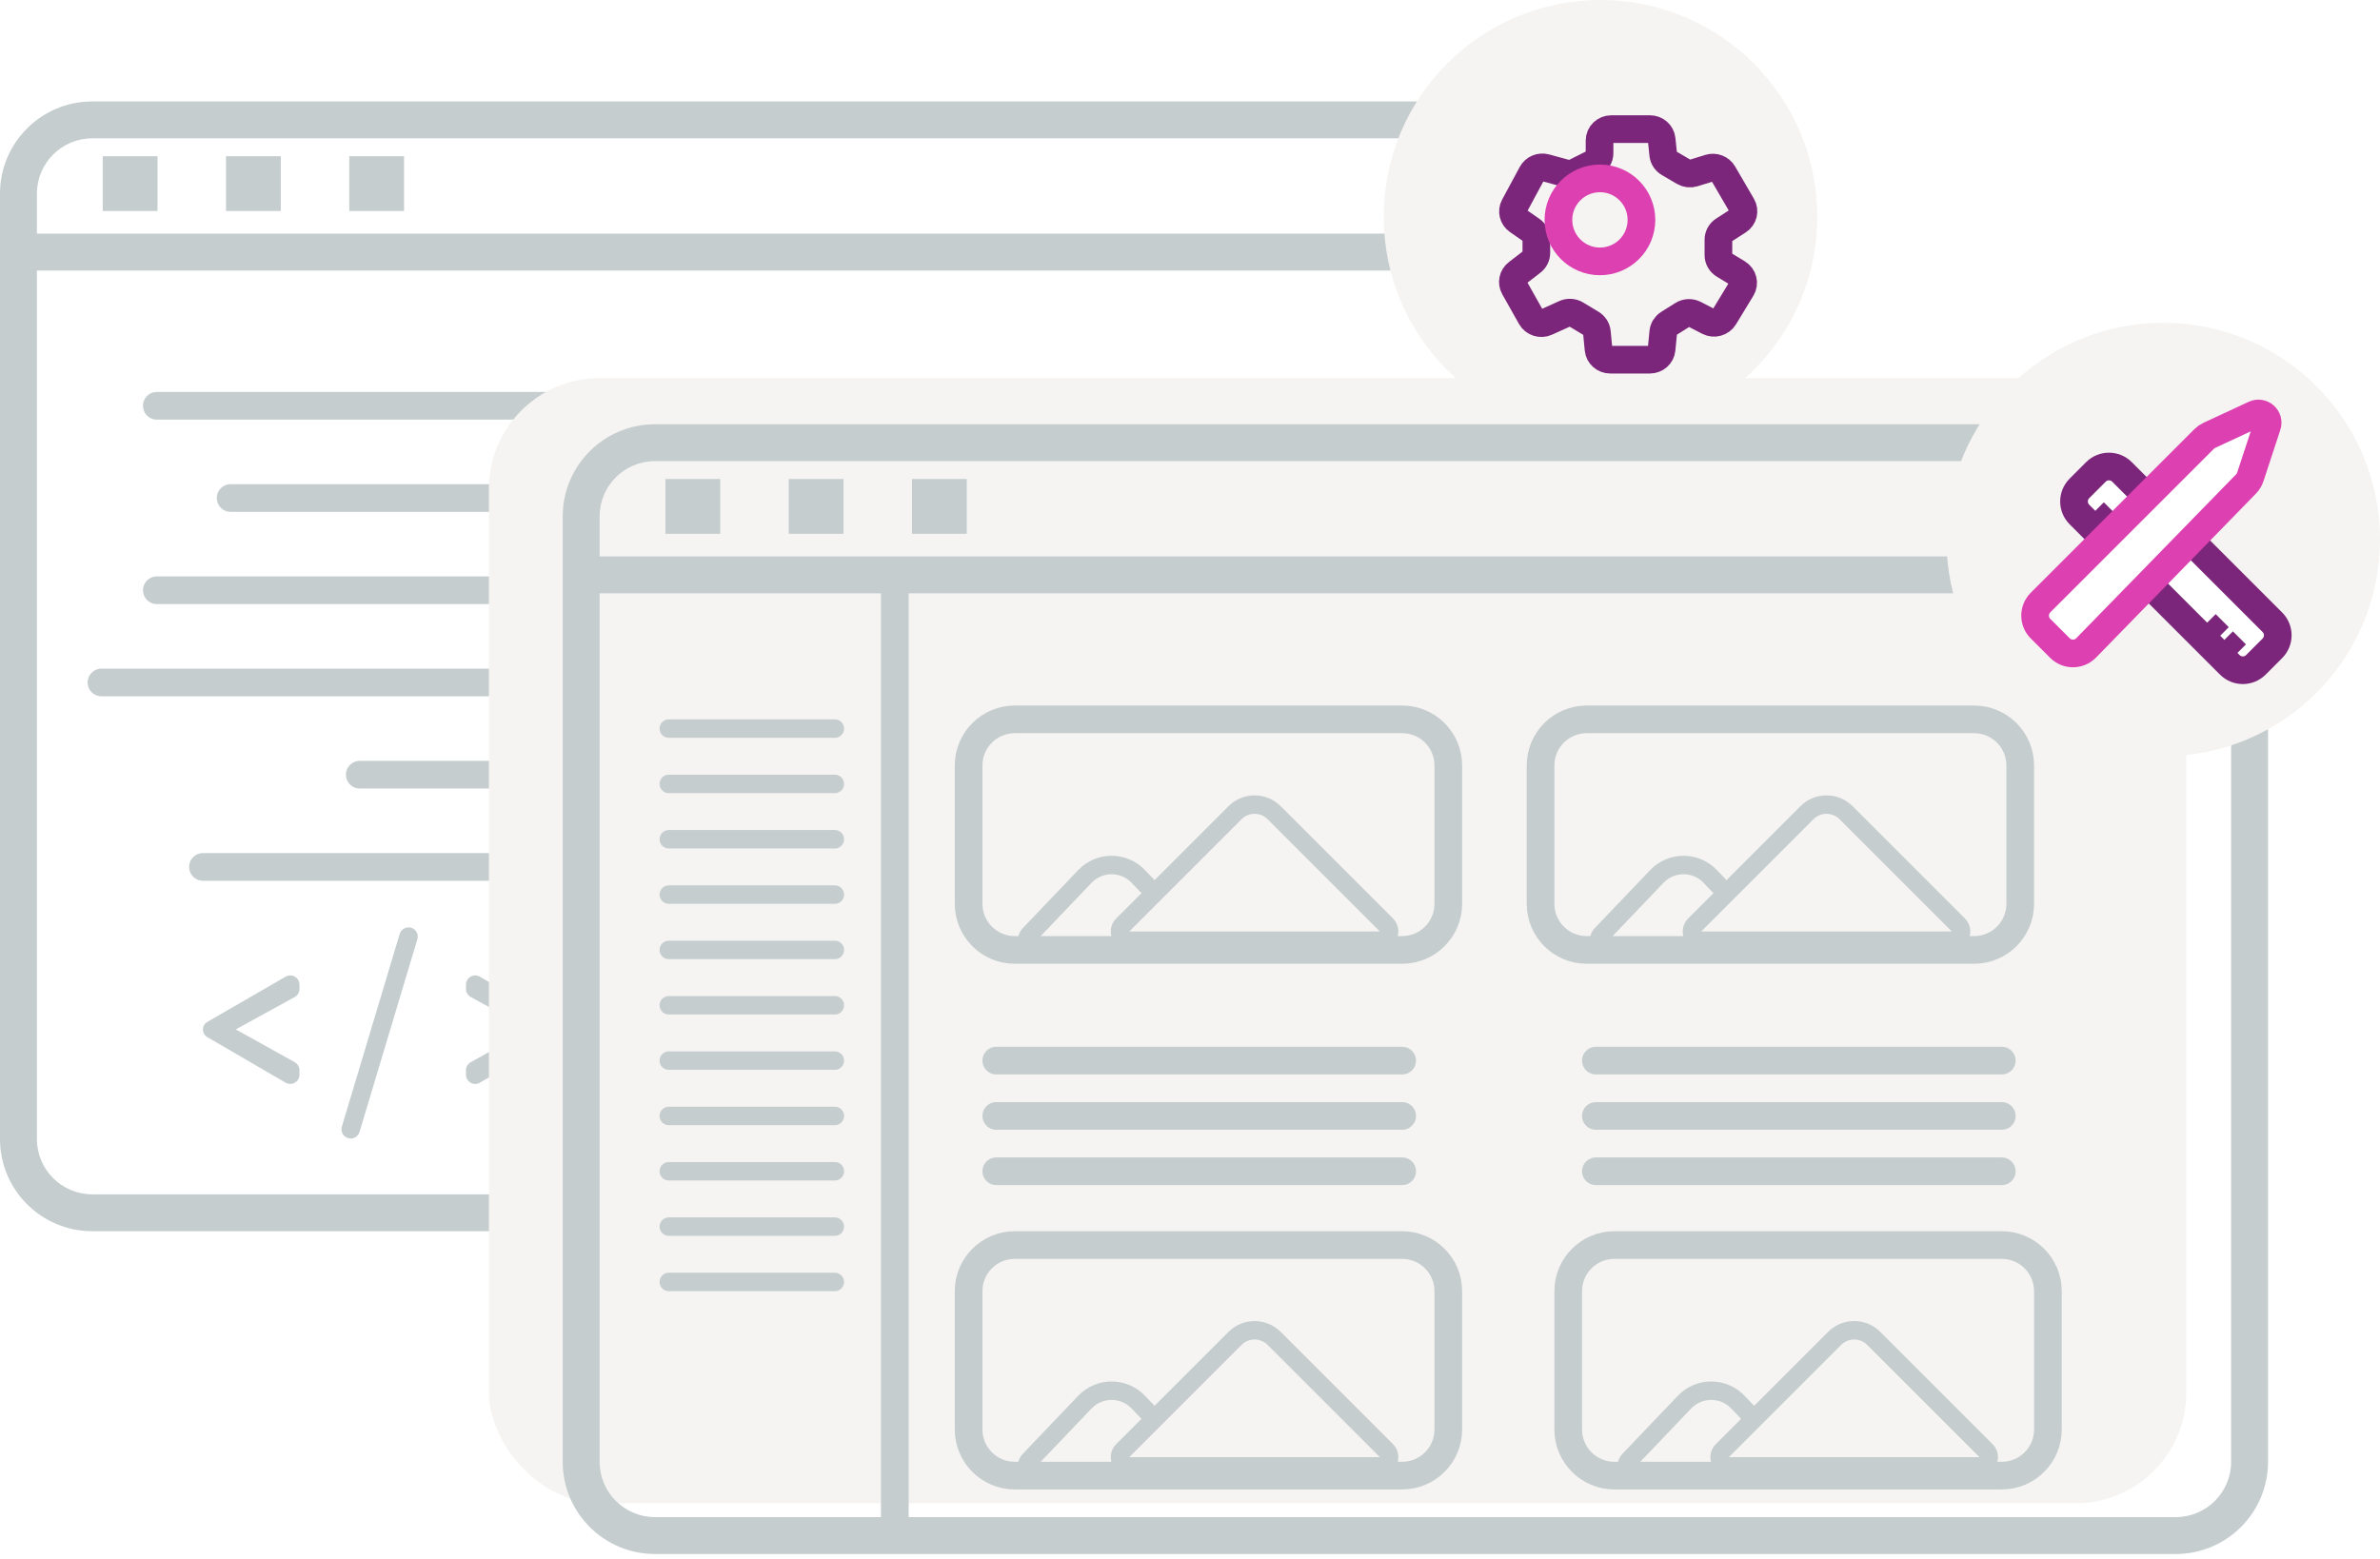 <svg width="258" height="169" viewBox="0 0 258 169" fill="none" xmlns="http://www.w3.org/2000/svg">
<path fill-rule="evenodd" clip-rule="evenodd" d="M10 15H174.862C178.176 15 180.862 17.686 180.862 21V25.333H4V21C4 17.686 6.686 15 10 15ZM4 29.333V123.499C4 126.813 6.686 129.499 10 129.499H174.862C178.176 129.499 180.862 126.813 180.862 123.499V29.333H4ZM0 21C0 15.477 4.477 11 10 11H174.862C180.385 11 184.862 15.477 184.862 21V123.499C184.862 129.022 180.385 133.499 174.862 133.499H10C4.477 133.499 0 129.022 0 123.499V21Z" fill="#C5CDCF"/>
<rect x="11.136" y="16.939" width="5.939" height="5.939" fill="#C5CDCF"/>
<rect x="24.5" y="16.939" width="5.939" height="5.939" fill="#C5CDCF"/>
<rect x="37.862" y="16.939" width="5.939" height="5.939" fill="#C5CDCF"/>
<path d="M17 44H61" stroke="#C5CDCF" stroke-width="3" stroke-linecap="round"/>
<path d="M11 74H55" stroke="#C5CDCF" stroke-width="3" stroke-linecap="round"/>
<path d="M25 54H69" stroke="#C5CDCF" stroke-width="3" stroke-linecap="round"/>
<path d="M39 84H83" stroke="#C5CDCF" stroke-width="3" stroke-linecap="round"/>
<path d="M17 64H61" stroke="#C5CDCF" stroke-width="3" stroke-linecap="round"/>
<path d="M22 94H66" stroke="#C5CDCF" stroke-width="3" stroke-linecap="round"/>
<circle cx="173.5" cy="23.5" r="23.5" fill="#F6F4F2"/>
<g filter="url(#filter0_d)">
<path d="M163.068 15.81L161.156 19.354C160.862 19.899 161.027 20.572 161.542 20.93L163.014 21.953C163.348 22.185 163.546 22.559 163.546 22.957V24.418C163.546 24.794 163.369 25.15 163.066 25.384L161.48 26.609C160.996 26.983 160.859 27.64 161.156 28.166L162.973 31.395C163.295 31.967 164.02 32.198 164.629 31.922L166.636 31.014C167.026 30.837 167.481 30.864 167.847 31.084L169.512 32.089C169.849 32.293 170.069 32.638 170.107 33.022L170.287 34.881C170.349 35.515 170.898 36 171.554 36H175.855C176.512 36 177.061 35.515 177.122 34.881L177.304 33.007C177.341 32.632 177.552 32.293 177.878 32.087L179.403 31.128C179.791 30.883 180.286 30.862 180.695 31.074L182.207 31.856C182.809 32.167 183.556 31.963 183.903 31.394L185.789 28.291C186.139 27.715 185.953 26.973 185.368 26.617L183.88 25.713C183.509 25.487 183.283 25.092 183.283 24.667V22.985C183.283 22.572 183.497 22.185 183.852 21.957L185.431 20.94C185.987 20.582 186.164 19.868 185.835 19.304L183.793 15.799C183.496 15.289 182.871 15.052 182.297 15.23L180.584 15.761C180.234 15.87 179.852 15.826 179.537 15.641L177.905 14.683C177.563 14.482 177.338 14.136 177.298 13.75L177.129 12.111C177.063 11.48 176.516 11 175.862 11H171.669C170.966 11 170.396 11.553 170.396 12.235V13.611C170.396 14.073 170.13 14.496 169.707 14.708L167.706 15.71C167.42 15.853 167.089 15.886 166.779 15.802L164.539 15.193C163.96 15.036 163.346 15.293 163.068 15.81Z" stroke="#7C267B" stroke-width="3"/>
</g>
<circle cx="173.439" cy="23.842" r="4.5" stroke="#DC40B1" stroke-width="3"/>
<path d="M32.464 116.529C32.464 117.3 31.627 117.781 30.961 117.393L22.475 112.456C22.181 112.285 22 111.97 22 111.63C22 111.289 22.182 110.974 22.477 110.803L30.963 105.902C31.63 105.517 32.464 105.998 32.464 106.768V107.23C32.464 107.595 32.265 107.931 31.945 108.106L25.563 111.618L31.95 115.174C32.267 115.35 32.464 115.685 32.464 116.047V116.529Z" fill="#C5CDCF"/>
<path d="M61 111.63C61 111.97 60.819 112.285 60.525 112.456L52.016 117.396C51.349 117.783 50.514 117.302 50.514 116.531V116.048C50.514 115.685 50.711 115.35 51.029 115.174L57.437 111.618L51.033 108.106C50.713 107.93 50.514 107.594 50.514 107.229V106.766C50.514 105.997 51.347 105.516 52.013 105.9L60.522 110.804C60.818 110.974 61 111.289 61 111.63Z" fill="#C5CDCF"/>
<path d="M44.286 101.553L38.018 122.446" stroke="#C5CDCF" stroke-width="2" stroke-linecap="round"/>
<rect x="53" y="41" width="184" height="122" rx="12" fill="#F6F4F2"/>
<path fill-rule="evenodd" clip-rule="evenodd" d="M71 50H235.862C239.176 50 241.862 52.686 241.862 56V60.333H65V56C65 52.686 67.686 50 71 50ZM65 64.333V158.499C65 161.813 67.686 164.499 71 164.499H235.862C239.176 164.499 241.862 161.813 241.862 158.499V64.333H65ZM61 56C61 50.477 65.477 46 71 46H235.862C241.385 46 245.862 50.477 245.862 56V158.499C245.862 164.022 241.385 168.499 235.862 168.499H71C65.477 168.499 61 164.022 61 158.499V56Z" fill="#C5CDCF"/>
<rect x="72.136" y="51.939" width="5.939" height="5.939" fill="#C5CDCF"/>
<rect x="85.5" y="51.939" width="5.939" height="5.939" fill="#C5CDCF"/>
<rect x="98.862" y="51.939" width="5.939" height="5.939" fill="#C5CDCF"/>
<path d="M72.5 79H90.5" stroke="#C5CDCF" stroke-width="2" stroke-linecap="round"/>
<path d="M72.5 85H90.5" stroke="#C5CDCF" stroke-width="2" stroke-linecap="round"/>
<path d="M72.5 91H90.5" stroke="#C5CDCF" stroke-width="2" stroke-linecap="round"/>
<path d="M72.5 97H90.5" stroke="#C5CDCF" stroke-width="2" stroke-linecap="round"/>
<path d="M72.5 103H90.5" stroke="#C5CDCF" stroke-width="2" stroke-linecap="round"/>
<path d="M72.5 109H90.5" stroke="#C5CDCF" stroke-width="2" stroke-linecap="round"/>
<path d="M72.5 115H90.5" stroke="#C5CDCF" stroke-width="2" stroke-linecap="round"/>
<path d="M72.5 121H90.5" stroke="#C5CDCF" stroke-width="2" stroke-linecap="round"/>
<path d="M72.5 127H90.5" stroke="#C5CDCF" stroke-width="2" stroke-linecap="round"/>
<path d="M72.5 133H90.5" stroke="#C5CDCF" stroke-width="2" stroke-linecap="round"/>
<path d="M72.5 139H90.5" stroke="#C5CDCF" stroke-width="2" stroke-linecap="round"/>
<path d="M105 98V83C105 80.239 107.239 78 110 78H152C154.761 78 157 80.239 157 83V98C157 100.761 154.761 103 152 103H110C107.239 103 105 100.761 105 98Z" stroke="#C5CDCF" stroke-width="3"/>
<path d="M117.607 95.031L111.614 101.31C111.006 101.946 111.457 103 112.337 103H128.663C129.543 103 129.994 101.946 129.386 101.31L123.393 95.031C121.818 93.38 119.182 93.38 117.607 95.031Z" stroke="#C5CDCF" stroke-width="2"/>
<path d="M133.879 88.121L121.707 100.293C121.077 100.923 121.523 102 122.414 102H149.586C150.477 102 150.923 100.923 150.293 100.293L138.121 88.121C136.95 86.95 135.05 86.95 133.879 88.121Z" fill="#F6F4F2" stroke="#C5CDCF" stroke-width="2"/>
<path d="M105 155V140C105 137.239 107.239 135 110 135H152C154.761 135 157 137.239 157 140V155C157 157.761 154.761 160 152 160H110C107.239 160 105 157.761 105 155Z" stroke="#C5CDCF" stroke-width="3"/>
<path d="M117.607 152.031L111.614 158.31C111.006 158.946 111.457 160 112.337 160H128.663C129.543 160 129.994 158.946 129.386 158.31L123.393 152.031C121.818 150.38 119.182 150.38 117.607 152.031Z" stroke="#C5CDCF" stroke-width="2"/>
<path d="M133.879 145.121L121.707 157.293C121.077 157.923 121.523 159 122.414 159H149.586C150.477 159 150.923 157.923 150.293 157.293L138.121 145.121C136.95 143.95 135.05 143.95 133.879 145.121Z" fill="#F6F4F2" stroke="#C5CDCF" stroke-width="2"/>
<path d="M170 155V140C170 137.239 172.239 135 175 135H217C219.761 135 222 137.239 222 140V155C222 157.761 219.761 160 217 160H175C172.239 160 170 157.761 170 155Z" stroke="#C5CDCF" stroke-width="3"/>
<path d="M182.607 152.031L176.614 158.31C176.006 158.946 176.457 160 177.337 160H193.663C194.543 160 194.994 158.946 194.386 158.31L188.393 152.031C186.818 150.38 184.182 150.38 182.607 152.031Z" stroke="#C5CDCF" stroke-width="2"/>
<path d="M198.879 145.121L186.707 157.293C186.077 157.923 186.523 159 187.414 159H214.586C215.477 159 215.923 157.923 215.293 157.293L203.121 145.121C201.95 143.95 200.05 143.95 198.879 145.121Z" fill="#F6F4F2" stroke="#C5CDCF" stroke-width="2"/>
<path d="M167 98V83C167 80.239 169.239 78 172 78H214C216.761 78 219 80.239 219 83V98C219 100.761 216.761 103 214 103H172C169.239 103 167 100.761 167 98Z" stroke="#C5CDCF" stroke-width="3"/>
<path d="M179.607 95.031L173.614 101.31C173.006 101.946 173.457 103 174.337 103H190.663C191.543 103 191.994 101.946 191.386 101.31L185.393 95.031C183.818 93.38 181.182 93.38 179.607 95.031Z" stroke="#C5CDCF" stroke-width="2"/>
<path d="M195.879 88.121L183.707 100.293C183.077 100.923 183.523 102 184.414 102H211.586C212.477 102 212.923 100.923 212.293 100.293L200.121 88.121C198.95 86.95 197.05 86.95 195.879 88.121Z" fill="#F6F4F2" stroke="#C5CDCF" stroke-width="2"/>
<path d="M97 62V165" stroke="#C5CDCF" stroke-width="3"/>
<path d="M108 115H152" stroke="#C5CDCF" stroke-width="3" stroke-linecap="round"/>
<path d="M173 115H217" stroke="#C5CDCF" stroke-width="3" stroke-linecap="round"/>
<path d="M108 121H152" stroke="#C5CDCF" stroke-width="3" stroke-linecap="round"/>
<path d="M173 121H217" stroke="#C5CDCF" stroke-width="3" stroke-linecap="round"/>
<path d="M108 127H152" stroke="#C5CDCF" stroke-width="3" stroke-linecap="round"/>
<path d="M173 127H217" stroke="#C5CDCF" stroke-width="3" stroke-linecap="round"/>
<circle cx="234.5" cy="58.5" r="23.5" fill="#F6F4F2"/>
<path d="M228.568 49.838L226.236 52.17" stroke="#141414"/>
<g filter="url(#filter1_d)">
<path d="M238.714 69.087L222.415 52.787C221.634 52.006 221.634 50.74 222.415 49.959L224.203 48.17C224.984 47.389 226.251 47.389 227.032 48.17L243.331 64.469C244.113 65.251 244.113 66.517 243.331 67.298L241.543 69.087C240.762 69.868 239.495 69.868 238.714 69.087Z" fill="white" stroke="#7C267B" stroke-width="3"/>
<path d="M224.371 53.57L225.77 52.171" stroke="#7C267B" stroke-width="2"/>
<path d="M226.237 55.435L227.636 54.036" stroke="#7C267B" stroke-width="2"/>
<path d="M236.497 65.696L237.897 64.297" stroke="#7C267B" stroke-width="2"/>
<path d="M238.363 67.562L239.762 66.163" stroke="#7C267B" stroke-width="2"/>
</g>
<path d="M222.414 64.47L238.687 48.197C238.854 48.03 239.05 47.894 239.264 47.795L243.633 45.781C244.425 45.416 245.272 46.169 245.003 46.998L243.387 51.976C243.292 52.268 243.132 52.535 242.917 52.755L227.031 69.05C226.253 69.849 224.973 69.857 224.185 69.069L222.414 67.298C221.633 66.517 221.633 65.251 222.414 64.47Z" fill="white" stroke="#DC40B1" stroke-width="3"/>
<path d="M221.198 65.335L238.935 47.598C239.101 47.432 239.294 47.297 239.507 47.198L244.398 44.927C245.192 44.558 246.042 45.315 245.769 46.146L243.943 51.706C243.848 51.996 243.687 52.26 243.475 52.478L226.147 70.248C225.369 71.046 224.089 71.054 223.301 70.266L221.198 68.163C220.417 67.382 220.417 66.116 221.198 65.335Z" fill="white" stroke="#DC40B1" stroke-width="3"/>
<defs>
<filter id="filter0_d" x="157.5" y="7.5" width="38.001" height="38" filterUnits="userSpaceOnUse" color-interpolation-filters="sRGB">
<feFlood flood-opacity="0" result="BackgroundImageFix"/>
<feColorMatrix in="SourceAlpha" type="matrix" values="0 0 0 0 0 0 0 0 0 0 0 0 0 0 0 0 0 0 127 0"/>
<feOffset dx="3" dy="3"/>
<feGaussianBlur stdDeviation="2.5"/>
<feColorMatrix type="matrix" values="0 0 0 0 0.442 0 0 0 0 0.182 0 0 0 0 0.438 0 0 0 0.4 0"/>
<feBlend mode="normal" in2="BackgroundImageFix" result="effect1_dropShadow"/>
<feBlend mode="normal" in="SourceGraphic" in2="effect1_dropShadow" result="shape"/>
</filter>
<filter id="filter1_d" x="218.329" y="44.084" width="35.088" height="35.088" filterUnits="userSpaceOnUse" color-interpolation-filters="sRGB">
<feFlood flood-opacity="0" result="BackgroundImageFix"/>
<feColorMatrix in="SourceAlpha" type="matrix" values="0 0 0 0 0 0 0 0 0 0 0 0 0 0 0 0 0 0 127 0"/>
<feOffset dx="3" dy="3"/>
<feGaussianBlur stdDeviation="2.5"/>
<feColorMatrix type="matrix" values="0 0 0 0 0.442 0 0 0 0 0.182 0 0 0 0 0.438 0 0 0 0.4 0"/>
<feBlend mode="normal" in2="BackgroundImageFix" result="effect1_dropShadow"/>
<feBlend mode="normal" in="SourceGraphic" in2="effect1_dropShadow" result="shape"/>
</filter>
</defs>
</svg>

